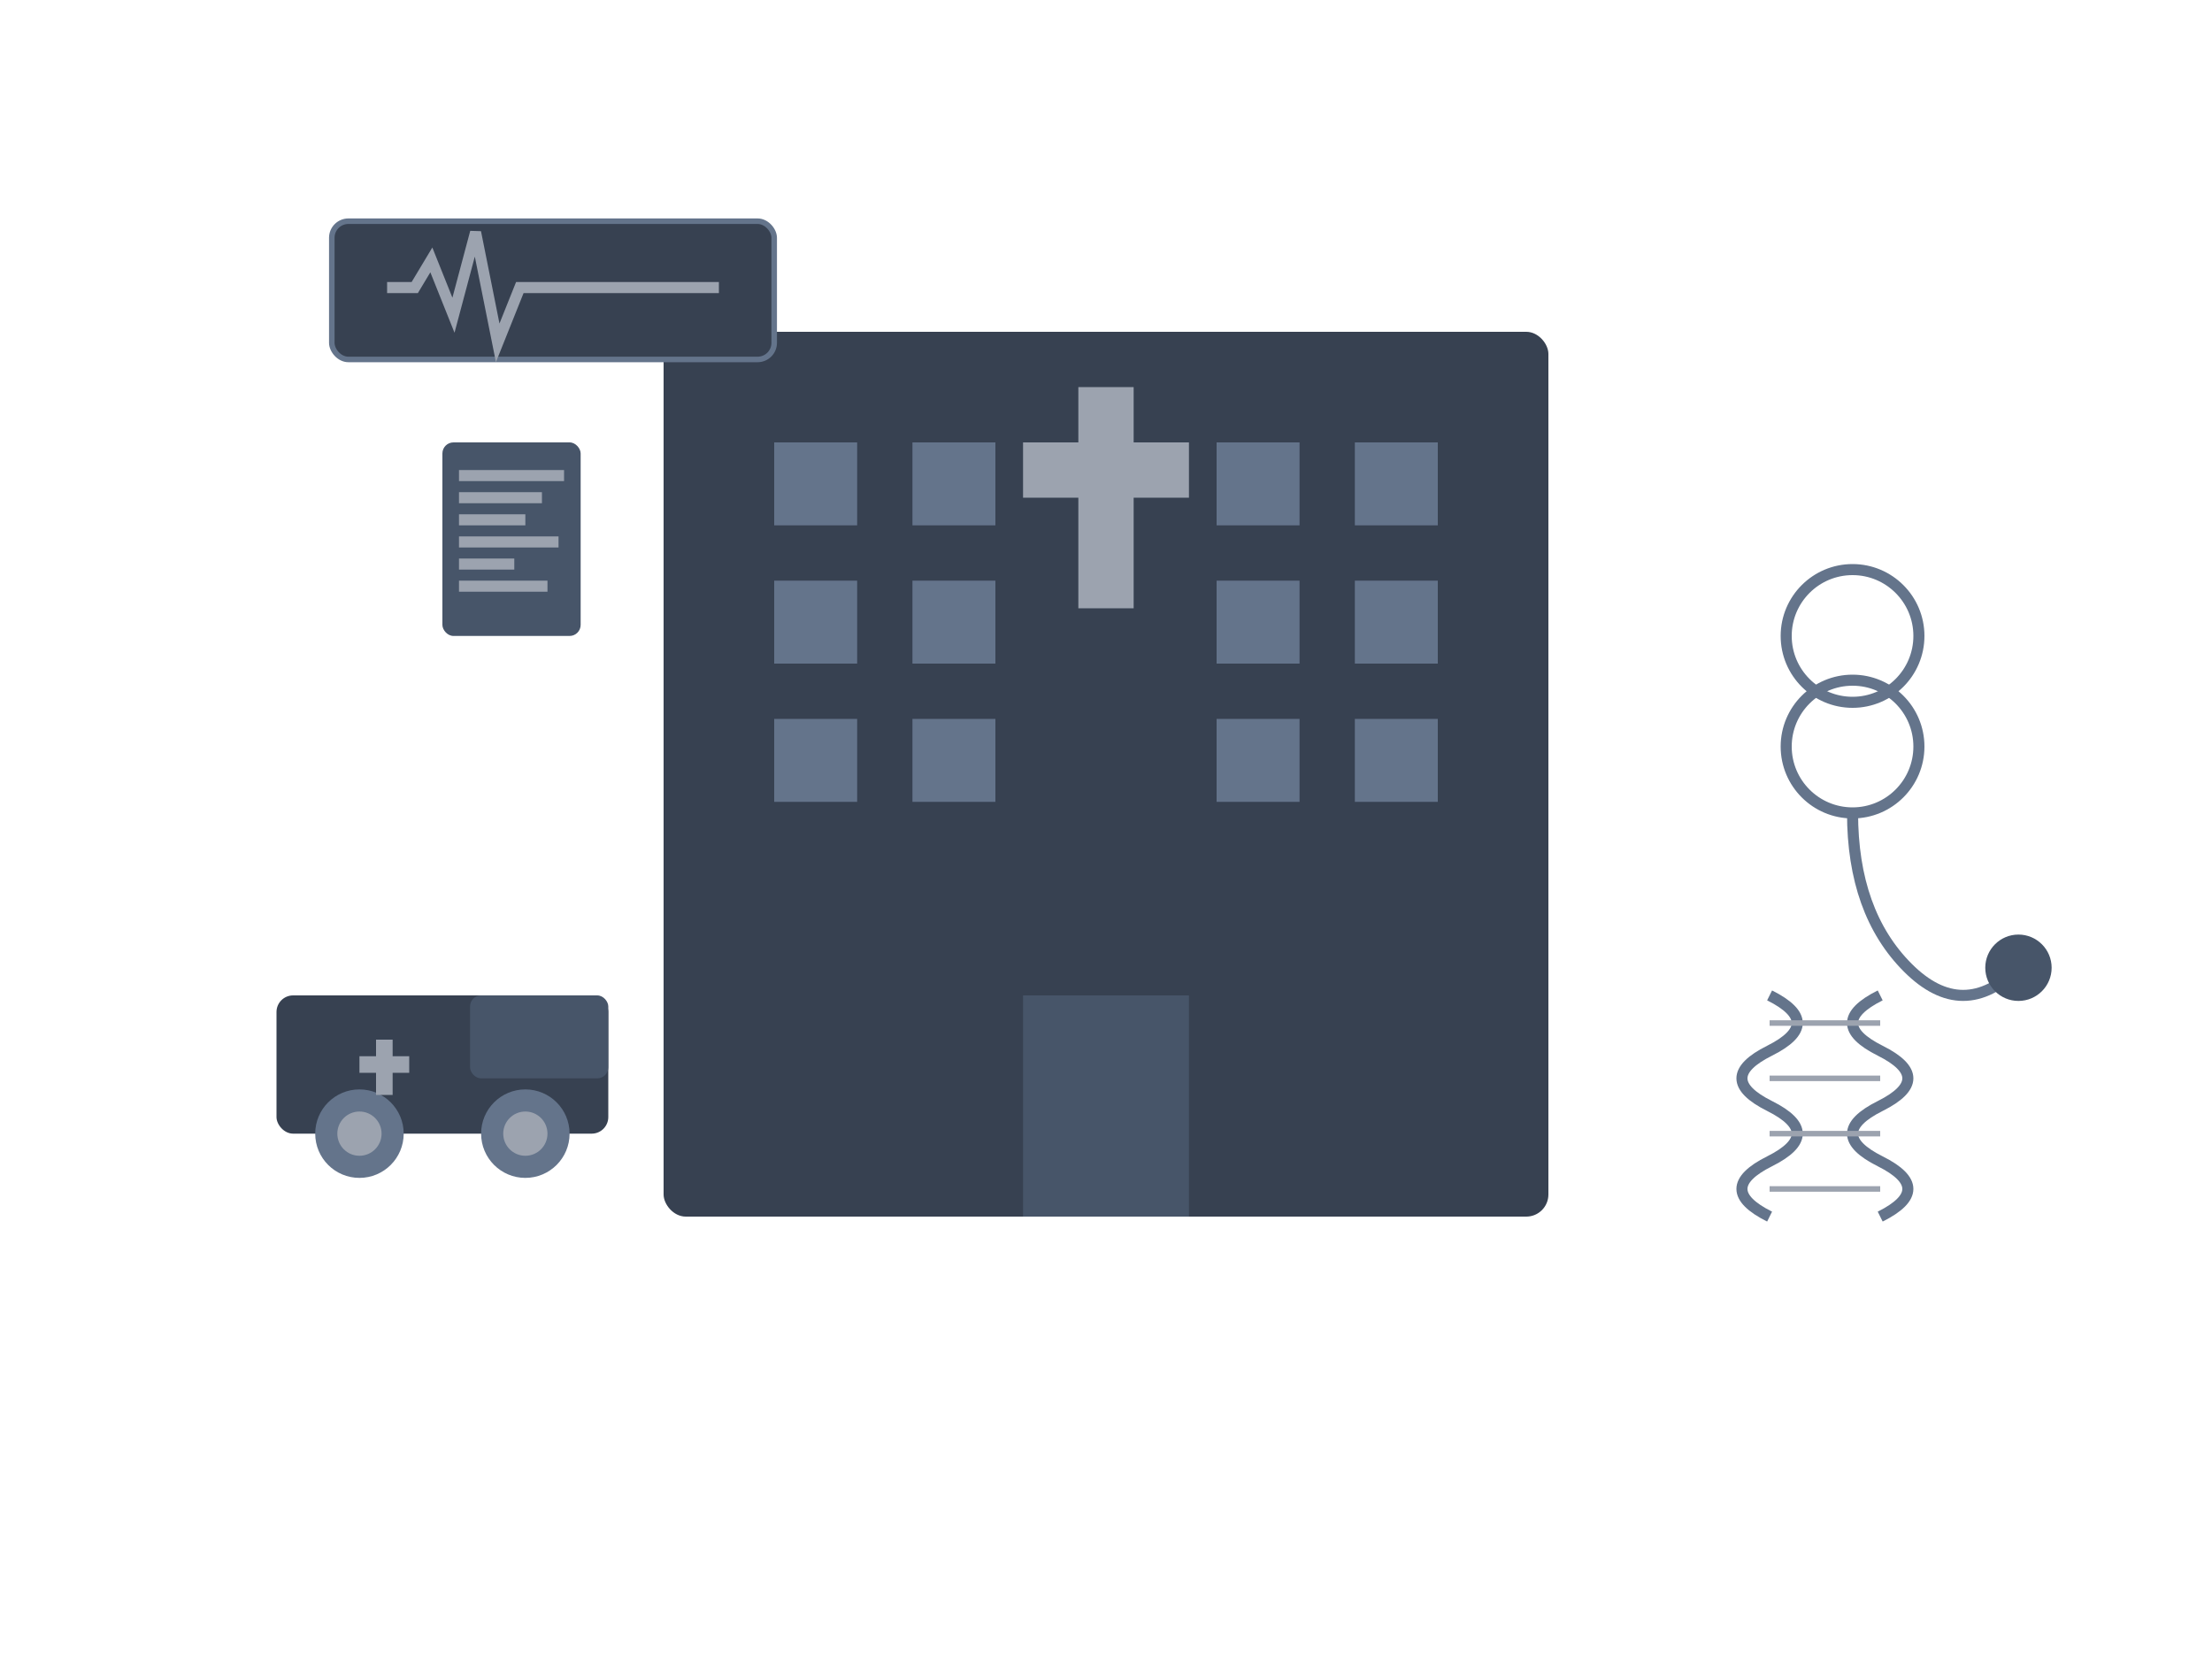 <svg width="400" height="300" viewBox="0 0 400 300" fill="none" xmlns="http://www.w3.org/2000/svg">
  <!-- Hospital Building -->
  <rect x="120" y="60" width="160" height="160" fill="#374151" rx="4"/>
  
  <!-- Windows -->
  <rect x="140" y="80" width="15" height="15" fill="#64748b"/>
  <rect x="165" y="80" width="15" height="15" fill="#64748b"/>
  <rect x="220" y="80" width="15" height="15" fill="#64748b"/>
  <rect x="245" y="80" width="15" height="15" fill="#64748b"/>
  
  <rect x="140" y="105" width="15" height="15" fill="#64748b"/>
  <rect x="165" y="105" width="15" height="15" fill="#64748b"/>
  <rect x="220" y="105" width="15" height="15" fill="#64748b"/>
  <rect x="245" y="105" width="15" height="15" fill="#64748b"/>
  
  <rect x="140" y="130" width="15" height="15" fill="#64748b"/>
  <rect x="165" y="130" width="15" height="15" fill="#64748b"/>
  <rect x="220" y="130" width="15" height="15" fill="#64748b"/>
  <rect x="245" y="130" width="15" height="15" fill="#64748b"/>
  
  <!-- Main Entrance -->
  <rect x="185" y="180" width="30" height="40" fill="#475569"/>
  
  <!-- Medical Cross -->
  <rect x="195" y="70" width="10" height="40" fill="#9ca3af"/>
  <rect x="185" y="80" width="30" height="10" fill="#9ca3af"/>
  
  <!-- Ambulance -->
  <g transform="translate(50, 180)">
    <rect width="60" height="25" fill="#374151" rx="3"/>
    <rect x="35" y="0" width="25" height="15" fill="#475569" rx="2"/>
    <circle cx="15" cy="25" r="8" fill="#64748b"/>
    <circle cx="45" cy="25" r="8" fill="#64748b"/>
    <circle cx="15" cy="25" r="4" fill="#9ca3af"/>
    <circle cx="45" cy="25" r="4" fill="#9ca3af"/>
    <!-- Small cross on ambulance -->
    <rect x="18" y="8" width="3" height="10" fill="#9ca3af"/>
    <rect x="15" y="11" width="9" height="3" fill="#9ca3af"/>
  </g>
  
  <!-- Medical Equipment/Stethoscope -->
  <g transform="translate(320, 100)">
    <circle cx="15" cy="15" r="12" fill="none" stroke="#64748b" stroke-width="2"/>
    <circle cx="15" cy="35" r="12" fill="none" stroke="#64748b" stroke-width="2"/>
    <path d="M15 47 Q15 65 25 75 Q35 85 45 75" stroke="#64748b" stroke-width="2" fill="none"/>
    <circle cx="45" cy="75" r="6" fill="#475569"/>
  </g>
  
  <!-- DNA Helix -->
  <g transform="translate(320, 180)">
    <path d="M0 0 Q10 5 0 10 Q-10 15 0 20 Q10 25 0 30 Q-10 35 0 40" stroke="#64748b" stroke-width="2" fill="none"/>
    <path d="M20 0 Q10 5 20 10 Q30 15 20 20 Q10 25 20 30 Q30 35 20 40" stroke="#64748b" stroke-width="2" fill="none"/>
    <line x1="0" y1="5" x2="20" y2="5" stroke="#9ca3af" stroke-width="1"/>
    <line x1="0" y1="15" x2="20" y2="15" stroke="#9ca3af" stroke-width="1"/>
    <line x1="0" y1="25" x2="20" y2="25" stroke="#9ca3af" stroke-width="1"/>
    <line x1="0" y1="35" x2="20" y2="35" stroke="#9ca3af" stroke-width="1"/>
  </g>
  
  <!-- Medical Chart/Data -->
  <g transform="translate(80, 80)">
    <rect width="25" height="35" fill="#475569" rx="2"/>
    <rect x="3" y="5" width="19" height="2" fill="#9ca3af"/>
    <rect x="3" y="9" width="15" height="2" fill="#9ca3af"/>
    <rect x="3" y="13" width="12" height="2" fill="#9ca3af"/>
    <rect x="3" y="17" width="18" height="2" fill="#9ca3af"/>
    <rect x="3" y="21" width="10" height="2" fill="#9ca3af"/>
    <rect x="3" y="25" width="16" height="2" fill="#9ca3af"/>
  </g>
  
  <!-- Heart Rate Monitor -->
  <g transform="translate(60, 40)">
    <rect width="80" height="25" fill="#374151" rx="3" stroke="#64748b" stroke-width="1"/>
    <path d="M10 12 L15 12 L18 7 L22 17 L26 2 L30 22 L34 12 L70 12" stroke="#9ca3af" stroke-width="2" fill="none"/>
  </g>
</svg>
